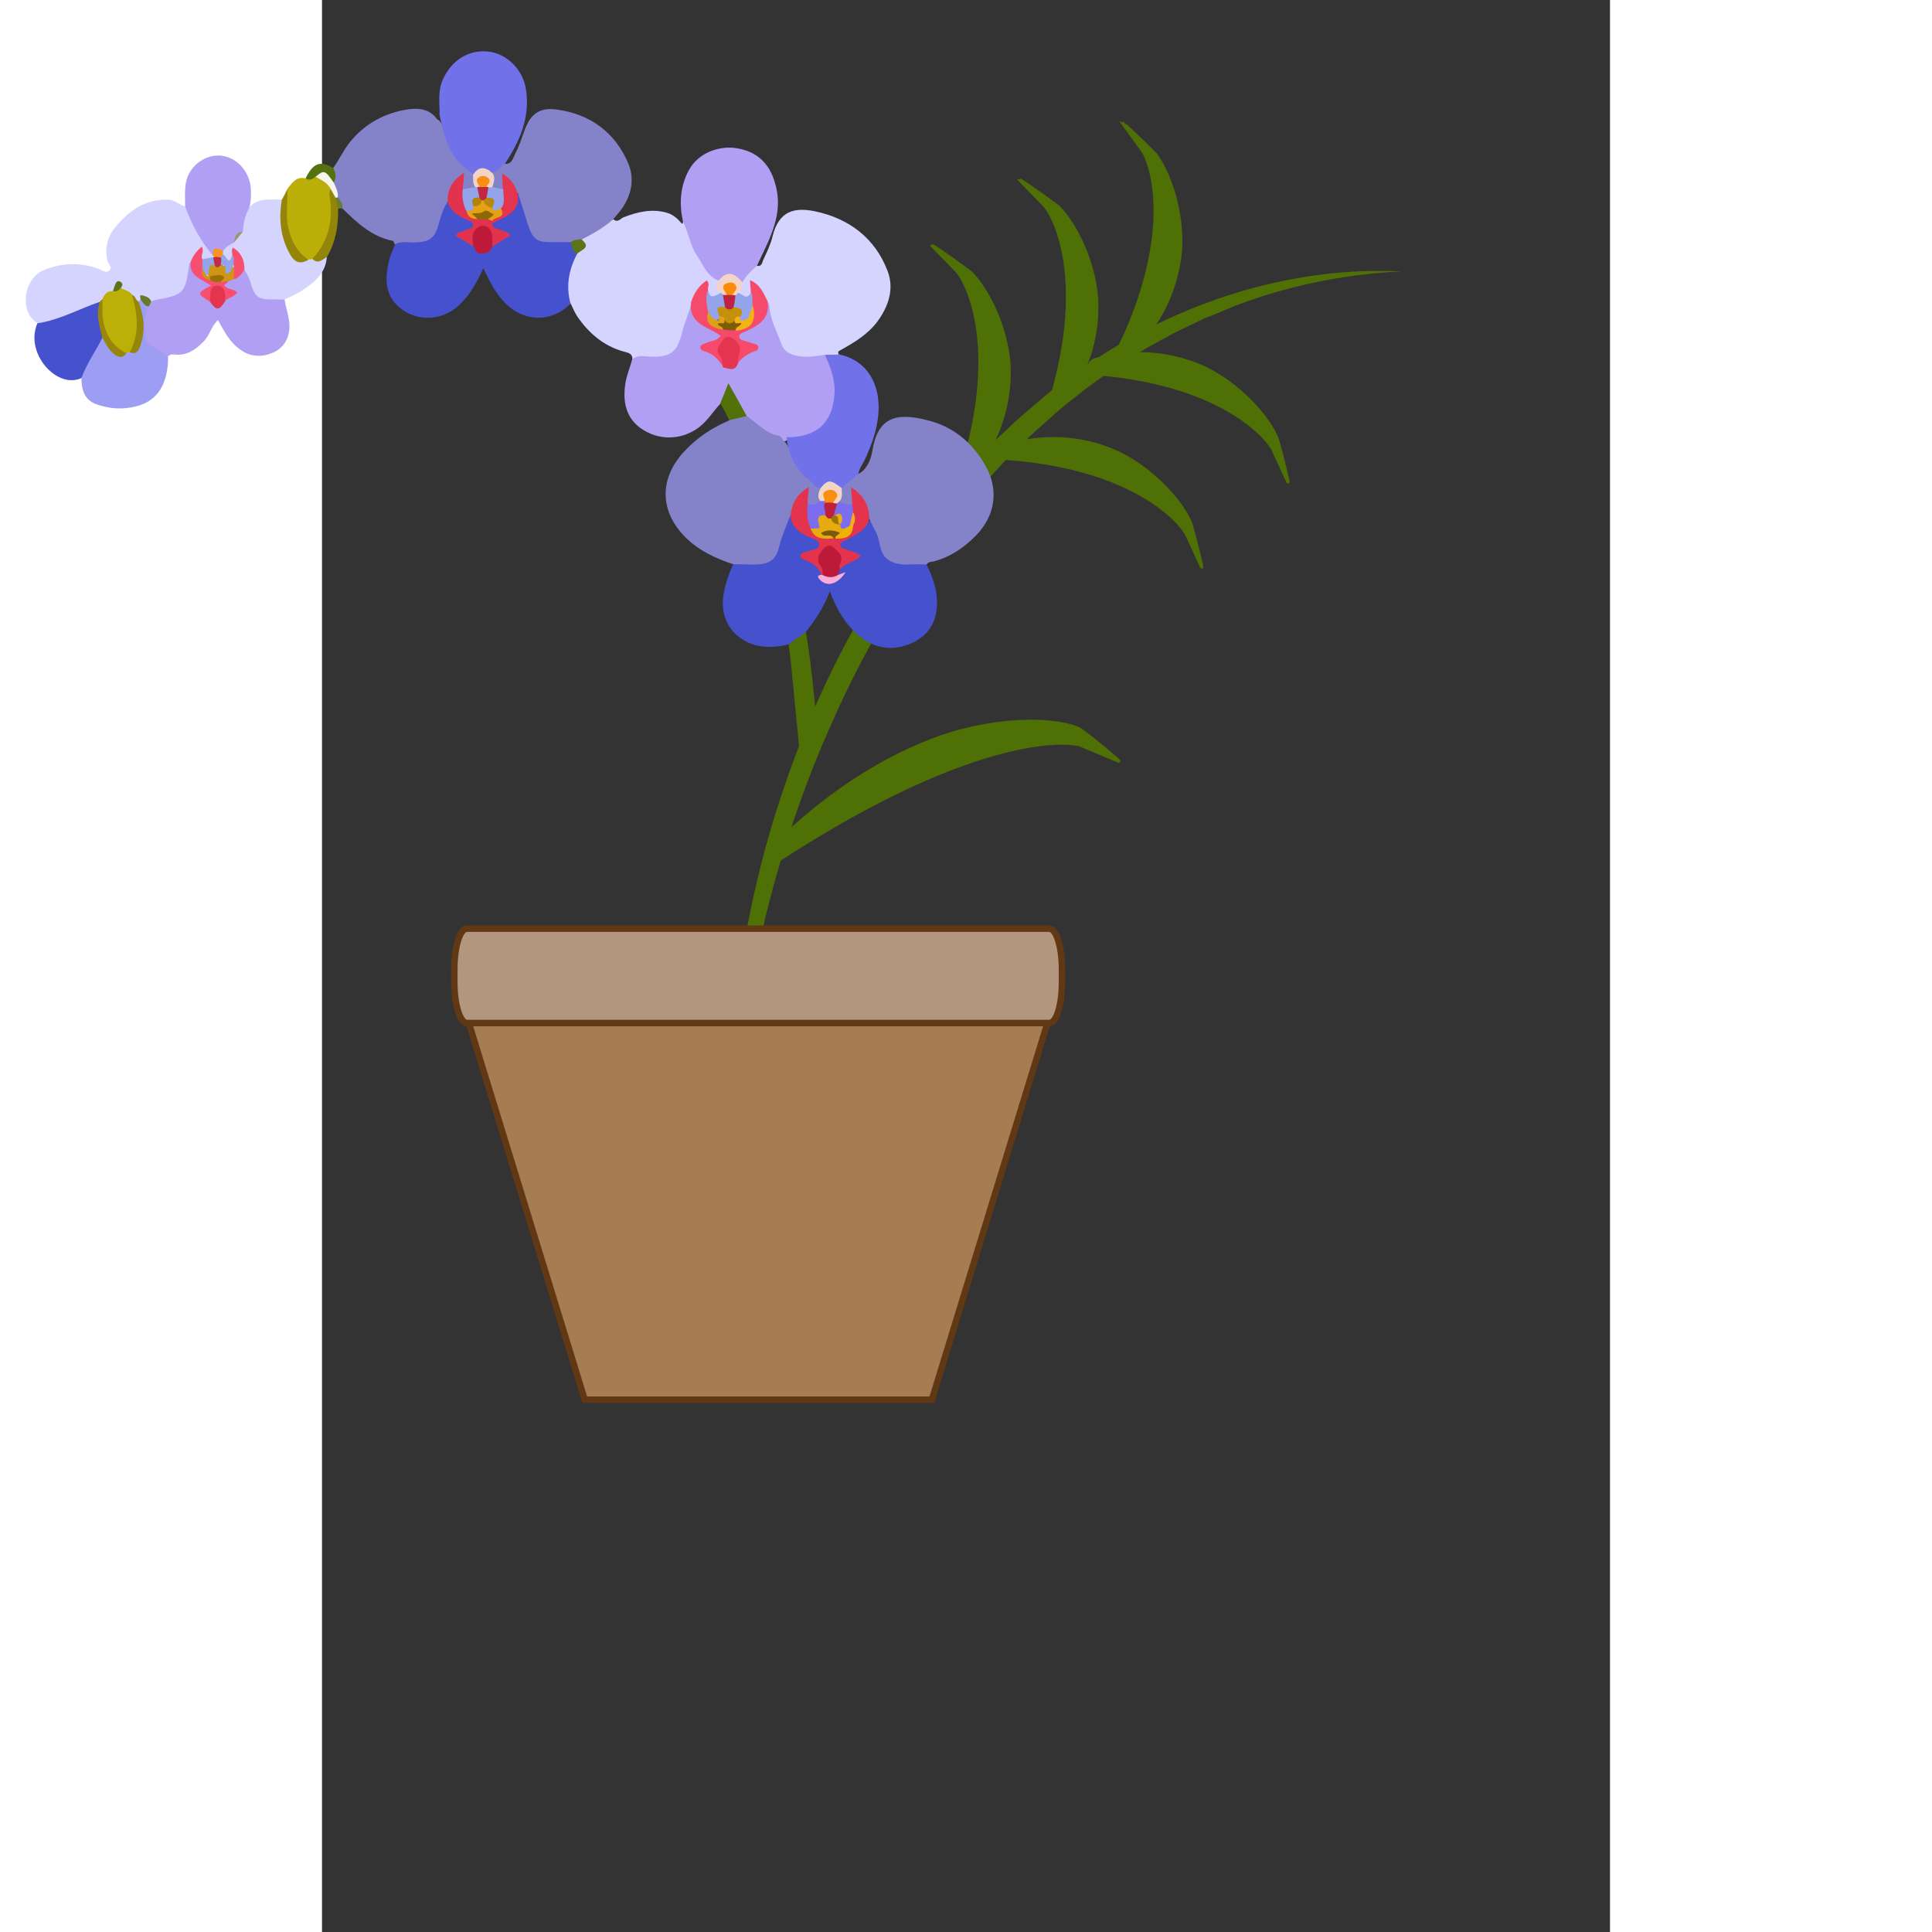 <?xml version="1.0" encoding="utf-8"?>
<!-- Generator: Adobe Illustrator 23.0.1, SVG Export Plug-In . SVG Version: 6.00 Build 0)  -->
<svg version="1.1" id="Layer_1" xmlns="http://www.w3.org/2000/svg" xmlns:xlink="http://www.w3.org/1999/xlink" x="0px" y="0px"
	 width="300" height="300" viewBox="100 0 400 600" style="enable-background:new 0 0 446.1 447.5;" xml:space="preserve">
<rect x="100" y="0" width="400" height="600" fill="#333333" stroke="none"/>
<style type="text/css">
	.st0{fill:#4F7005;stroke:#4F7005;stroke-miterlimit:10;}
	.st1{fill:#4F7005;}
	.st2{fill:#4651CE;}
	.st3{fill:#B19FF4;}
	.st4{fill:#8483C9;}
	.st5{fill:#D5D4FF;}
	.st6{fill:#7171EA;}
	.st7{fill:#9D9DF4;}
	.st8{fill:#BBAE08;}
	.st9{fill:#938508;}
	.st10{fill:#948509;}
	.st11{fill:#527109;}
	.st12{fill:#54720F;}
	.st13{fill:#6A7D31;}
	.st14{fill:#E3334D;}
	.st15{fill:#BC1A38;}
	.st16{fill:#FBADD8;}
	.st17{fill:#F64A6B;}
	.st18{fill:#E4344F;}
	.st19{fill:#7C6CEF;}
	.st20{fill:#F2D5C5;}
	.st21{fill:#94A4EA;}
	.st22{fill:#F2D5C6;}
	.st23{fill:#5B7416;}
	.st24{fill:#E2334E;}
	.st25{fill:#E4354F;}
	.st26{fill:#F2D3C6;}
	.st27{fill:#F4F5ED;}
	.st28{fill:#BBAF08;}
	.st29{fill:#F74F6F;}
	.st30{fill:#97860B;}
	.st31{fill:#948609;}
	.st32{fill:#657B27;}
	.st33{fill:#FA9322;}
	.st34{fill:#C22F44;}
	.st35{fill:#5E7319;}
	.st36{fill:#CF9613;}
	.st37{fill:#E43550;}
	.st38{fill:#F74F6E;}
	.st39{fill:#989866;}
	.st40{fill:#E5AB0F;}
	.st41{fill:#EEB106;}
	.st42{fill:#7B5907;}
	.st43{fill:#F7AC1B;}
	.st44{fill:#F5B213;}
	.st45{fill:#DEA016;}
	.st46{fill:#7E5C05;}
	.st47{fill:#BD213C;}
	.st48{fill:#A07305;}
	.st49{fill:#E8AE16;}
	.st50{fill:#FA8E10;}
	.st51{fill:#C5910C;}
	.st52{fill:#BF2342;}
	.st53{fill:#FB8B09;}
	.st54{fill:#E5A014;}
	.st55{fill:#8D6904;}
	.st56{fill:#C22741;}
	.st57{fill:#B28305;}
	.st58{fill:#FA8E12;}
	.st59{fill:#B9880F;}
	.st60{fill:#9C7007;}
	.st61{fill:#A67C52;stroke:#603813;stroke-width:2;stroke-miterlimit:10;}
	.st62{fill:#B2967D;stroke:#603813;stroke-width:2;stroke-miterlimit:10;}
</style>
<path class="st0" d="M313.4,114.7L313.4,114.7c-0.2-10.8-5.7-23.7-11.9-30c-0.1-0.1-0.2-0.2-0.4-0.3c-4-3.1-11.6-8.3-11.7-8.2l0,0
	l8,8.2l0,0c4.5,5.9,12.3,26.2,1.4,61.3l0,0l0,0c1.2,1.5,3.4,1.4,4.5-0.1l0,0C310.1,136.4,313.6,125.7,313.4,114.7z"/>
<g>
	<path class="st1" d="M226.3,366.6c-1.3-32.3,1.8-65,9.7-96.7c3.9-15.8,9.2-31.3,15.4-46.4c6.4-15.1,13.9-29.6,22.7-43.4
		c8.9-13.8,18.9-26.8,30.3-38.6l2.1-2.2c0.7-0.7,1.4-1.5,2.2-2.2l4.5-4.2c2.9-2.9,6.1-5.4,9.2-8.1l2.3-2l2.4-1.9l4.9-3.7
		c1.6-1.3,3.4-2.4,5.1-3.5l5.1-3.4c13.8-8.9,28.9-15.7,44.6-20.2c15.7-4.5,32.1-6.6,48.3-5.8c-16.2,0.8-32.1,3.8-47.2,9.1l-2.8,1
		l-1.4,0.5c-0.5,0.2-0.9,0.4-1.4,0.6l-5.5,2.3l-2.8,1.1c-0.9,0.4-1.8,0.9-2.7,1.3l-5.4,2.6c-1.8,0.8-3.5,1.9-5.3,2.8l-5.2,2.9
		c-1.7,1-3.4,2.1-5.1,3.2c-1.7,1.1-3.4,2.1-5,3.2l-4.9,3.5c-1.6,1.2-3.3,2.3-4.8,3.6l-4.7,3.7l-2.3,1.9l-2.2,2c-3,2.7-6,5.2-8.8,8.1
		l-4.3,4.2c-0.7,0.7-1.4,1.4-2.1,2.2l-2,2.2c-10.9,11.6-20.7,24.3-29.2,37.8c-8.7,13.4-16.1,27.6-22.5,42.3
		c-6.5,14.6-11.8,29.8-16.3,45.2C232.5,302.3,227.9,334.3,226.3,366.6z"/>
</g>
<g>
	<path class="st1" d="M248.3,233.2c-0.9-8.9-1.7-17.7-2.6-26.6c-0.2-2.2-0.5-4.3-0.8-6.5c1.1-2.3,2.8-3.8,5.4-3.9
		c2,12.3,3,24.6,4,37C252.2,233.2,250.3,233.2,248.3,233.2z"/>
	<path class="st2" d="M250.3,196.2c-1.8,1.3-3.6,2.6-5.4,3.9c-4.1,1-8.1,1.3-12.2-0.4c-6.4-2.8-9.4-8.8-7.8-16.2
		c0.6-2.9,1.6-5.7,2.8-8.3c1.9-1.3,4-0.7,6-0.8c5.1-0.2,6.4-1.2,7.8-6.1c0.9-2.9,1.5-5.9,3.6-8.3c0.7-0.1,1,0.4,1.2,0.9
		c0.9,2.7,3,4.2,5.4,5.4c1.3,0.7,3.3,1.1,3.3,2.9c0,2.1-2.2,2-3.6,2.7c-0.4,0.2-0.8,0.3-1.1,0.9c1.6,1.8,4.8,2.3,4.9,5.4
		c-0.7,1.4,0.5,1.7,1.4,2c1.6,0.5,3.1,0.1,4.2-1c0.3-0.3-0.8-0.2-0.9-0.6c-0.4-0.8,0-1.5,0.4-2.2c1.3-1.7,3.5-2.2,5-3.5
		c-1.1-1.2-2.5-1.2-3.6-1.9c-1-0.7-2-1.8-0.8-2.6c3.3-2.2,6.1-4.9,9.5-6.9c2.2,1.7,2.5,4.2,3.3,6.6c1.6,5.2,3,6.2,8.4,6.4
		c1.9,0,4-0.6,5.7,0.9c2.1,4.3,3.6,8.7,3.1,13.6c-0.6,5.9-4.1,9.7-9.8,11.5c-5.5,1.7-10.4,0.3-14.6-3.3c-4-3.4-6.6-7.8-8.8-13.6
		C255.9,188.6,253.2,192.5,250.3,196.2z"/>
	<path class="st3" d="M223.8,125.3c-2.4,2.5-4.1,5.5-7,7.6c-5,3.6-11.5,4-16.9,0.7c-4.9-3-6.7-7.8-5.7-14.4c0.4-2.7,1.5-5.2,2.2-7.8
		c0.6-1.4,1.6-2,3.2-1.7c1.2,0.2,2.4,0.2,3.6,0.2c4.5-0.3,6.3-1.6,7.5-6c1-3.5,2.1-7,3.7-10.3c0.9,0.1,1.1,0.8,1.1,1.4
		c-0.1,3.6,2.2,5.2,5,6.5c0.5,0.2,1,0.5,1.4,0.7c0.9,0.5,2.1,1,2.2,2.2c0,1.5-1.3,1.8-2.4,2.3c-0.8,0.3-1.7,0.3-2.3,1.4
		c2.1,1.6,4.6,2.6,5.7,5c1.5,0.7,2.8,0.5,3.8-0.9c1.1-2.1,3.4-2.6,5-4c-0.8-1.3-2.2-1.2-3.2-1.9c-2-1.3-2.1-2.3-0.2-3.7
		c0.8-0.6,1.7-1,2.6-1.4c2.5-1.2,4.3-3,4.5-6c0.1-0.7,0.1-1.6,1.1-1.8c1.9,2.5,2.1,5.6,3.1,8.4c2.5,7.3,4.1,8.5,11.9,7.7
		c0.9-0.1,1.7-0.2,2.6,0.1c4.2,6,5,12.5,2.2,19.2c-2.4,5.6-7.4,7.3-13.1,7.7c-0.7,0-1.2,0.4-1.8,0.6c-4.4-1.9-8.6-4.2-12.1-7.7
		c-1.8-2.6-3.3-5.4-4.8-8.2C225.3,122.5,225.5,124.6,223.8,125.3z"/>
	<path class="st4" d="M287.8,175.3c-0.3,0-0.7,0-1,0c-3.4-0.3-6.9,0.7-10.2-1c-3.8-1.9-3-6-4.5-8.9c-0.7-1.3-1.4-2.7-2-4
		c-1.4-2.5-1.2-6-4.3-7.8c-0.5,1.1,0.2,2.6-1,3.5c-1.6,0.6-2.9,0.1-4.3-0.7c-0.5-1.6,0.5-3.1,0.6-4.6c1.4-2.2,3-4.1,5.7-4.7
		c2.8-1.7,3.8-4.9,4.2-7.5c1.9-11.3,9-11.3,18.1-8.8c7.5,2.1,13.4,7.2,17.2,14.3c3.9,7.2,2.7,15-3,21c-3.8,3.9-8.1,6.9-13.5,8.3
		C289.1,174.5,288.2,174.5,287.8,175.3z"/>
	<path class="st5" d="M214.7,93.7c-0.4,3.1-2,5.9-2.7,8.9c-1.7,7.1-3.6,8.8-12.4,8c-1.4-0.1-2.2,0.3-3.2,0.9c0-2-1.8-2-3-2.4
		c-6.1-1.8-10.6-5.7-14.1-10.8c-0.8-1.2-1.4-2.6-2-3.9c-2.6-3.2-1.5-6.7-0.9-10.2c0.3-1.7,1-3.3,1.9-4.8c0.7-0.8,1.3-1.9,2.2-2.3
		c1.9-1,0.2-1.7,0-2.6c3-2.7,6.4-4.8,10-6.4c1.3,1.2,2.2-0.2,3.1-0.6c4.4-1.7,8.9-2.8,13.6-1.4c2,0.6,3.3,1.9,4.6,3.4
		c0,0,0.2-0.1,0.2-0.1c0.1-0.2,0.1-0.4,0.1-0.6c2.1,0.6,1.9,2.7,2.4,4.1c1.8,5.4,4.6,10.2,8.9,14.1c0.3,1.5,0.2,3.1,0.7,4.6
		c-1.8,1.2-3.5,2.3-4.8-0.5c-0.2-0.6,0.2-1.5-0.4-1.8c-0.7-0.4-1,0.5-1.4,0.9C216.4,91.2,216.1,92.8,214.7,93.7z"/>
	<path class="st4" d="M231.9,129.2c3.2,2.1,5.8,5.4,9.9,6.1c0.7,0.1,1.2,1.2,1.8,1.8c2.2,2.2,2.2,5.5,4.1,7.9
		c0.9,1.1,1.4,2.4,2.8,2.9c1.8,0.9,3.2,2.3,4.5,3.8c0,1.4,0.1,2.8-0.1,4.3c-1.3,1.3-2.7,2-4.4,0.7c-0.6-1-0.4-2.1-0.5-3.4
		c-2.9,1.6-2.8,4.9-4.6,6.9c-1.2,3.1-2.6,6.2-3.4,9.5c-1,4.1-2.9,5.5-7.2,5.6c-2.4,0.1-4.8-0.1-7.2-0.1c-5.4-1.8-10.4-4.1-14.6-8.2
		c-8.1-8-8.5-18.3-0.4-26.9c3.9-4.2,8.6-7.3,13.8-9.5C228.1,129,230,128.9,231.9,129.2z"/>
	<path class="st5" d="M256.2,110.2c-3,0.4-6,1-9.1,0.2c-2.1-0.5-3.7-1.5-4.4-3.5c-1.4-4-3.6-7.7-3.8-12.1c0-0.4-0.4-0.7-0.6-1.1
		c-2.2-1.1-2.4-3.9-4.7-5.3c0.1,1.1,0.3,2.1,0,3.1c-1.6,2.4-3.1,1.1-4.6-0.1c-0.4-1.3,0.7-2.4,0.6-3.7c1.1-2.4,2.5-4.5,5.3-5.2
		c1.6,0.5,1.8-0.9,2.1-1.7c1.1-2.4,2.3-4.8,2.9-7.3c2-8.3,7.1-9.1,13.1-7.9c10.6,2.2,18.8,8.3,22.7,18.7c2,5.4,0.3,10.7-3.1,15.4
		c-3,4.1-7.2,6.6-11.5,9c-0.8,0.4-1,0.6-0.6,1.4C259.3,111.5,257.8,111,256.2,110.2z"/>
	<path class="st2" d="M179.1,79.1c-2.5,4.8-3.4,9.9-1.9,15.2c-5.6,5.7-13.8,5.8-19.6,0.5c-3.4-3.1-5.4-7.1-7.5-11.5
		c-2.1,4.6-4.3,8.6-7.9,11.8c-5.7,5-14,4.8-19.2-0.6c-3-3.2-3.3-7-2.7-11c0.4-2.6,1.2-5.1,2.4-7.5c1.1-2,3-1.5,4.7-1.5
		c5.8-0.2,6.6-0.7,8.4-6.3c0.6-1.9,1-4.1,2.8-5.5c3,1.6,5.1,4.4,8.1,6.1c1.1,0.6,0.7,1.9-0.3,2.7c-0.9,0.7-2,0.9-3.1,1.7
		c1.2,1.3,3,1.7,4.1,3c2.4,2.6,2.9,2.6,5.3,0.1c1.2-1.3,2.8-1.9,4.3-2.9c-1-1.9-4.8-0.9-4.1-4.2c0.6-0.9,1.4-1.3,2.3-1.7
		c2.8-1.3,5-3,5.2-6.4c0-0.4,0.4-0.8,0.8-0.9c1.8,0.9,1.2,2.9,1.8,4.3c1,2.1,1.5,4.3,2.3,6.4c0.9,2.4,2.6,3.6,5.2,3.7
		c2.2,0,4.4-0.3,6.5,0.4C178.3,75.9,179.3,77.2,179.1,79.1z"/>
	<path class="st4" d="M139,62.7c-1.3,1.9-2,4.1-2.6,6.3c-1.3,5-2.8,6.2-8,6.3c-1.9,0-3.9-0.5-5.8,0.6c-0.2-0.4-0.3-1-0.6-1.1
		c-6.6-1.3-11.2-5.7-15.8-10.2c-0.8-1.1-1.4-2.2-2-3.4c-0.3-1.5-1.1-2.8-1.2-4.4c0.4-1.5-0.2-3.1,0.4-4.5c1.9-2.6,3.2-5.6,5.3-8.2
		c4.8-5.9,11.1-9.2,18.5-10.2c3.1-0.4,6.4,0.1,8.5,3.1c1.9,1,1.8,3.1,2.5,4.7c1.5,3.4,2.1,7.3,5.8,9.4c1.5,0.7,2.6,1.8,3.4,3.2
		c0.3,1.3,0.8,2.6,0.2,3.9c-1.1,0.8-2.4,1.3-3.8,0.8c-1.2-0.9-0.8-2.1-0.8-3.3C140.2,57.3,140.6,60.6,139,62.7z"/>
	<path class="st4" d="M177.2,75.2c-2.1,0-4.1,0-6.2,0c-4.2,0-5.5-0.9-6.9-5c-1.1-3.4-2.1-6.8-3.2-10.1c-1.7-1-2-3.1-3.7-4.4
		c-0.6,1.1,0,2.6-1.1,3.4c-1.2,0.4-2.2,0-3.2-0.7c-0.9-1.5-0.1-3.2-0.2-4.7c1.2-1.2,2.1-2.9,4.2-2.8c2.3,0,2.5-2.1,3.2-3.4
		c1.2-2.2,1.9-4.6,2.8-7c1.8-5.1,4.7-7.2,9.9-6.5c10.5,1.4,18.2,7.1,22.3,16.7c2.2,5.2,0.9,10.7-2.9,15.3c-0.6,0.7-1.1,1.3-1.7,2
		c-2.9,2.7-6.4,4.6-9.9,6.4C179.7,75.7,178.4,75.4,177.2,75.2z"/>
	<path class="st5" d="M11.5,100.3C6,96.9,7.2,86.5,13.6,83.9c5.7-2.3,11.1-2.5,16.8-0.5c1.2,0.4,2.5,1.6,3.6,0.6
		c1.1-1-0.5-2.1-0.7-3.2c-0.7-3.7-0.1-7,2.4-10.1c4.3-5.2,9.2-8.8,16.3-8.7c2.3,0,3.6,1.6,5.5,2.1c0.7-0.2,1.1,0.2,1.2,0.7
		c1.6,5.2,4.6,9.5,7.8,13.8c0.2,0.4,0.4,0.9,0.2,1.4c-0.2,0.2-0.5,0.4-0.8,0.5c-1.1,0.3-2.1,0.7-3.3,0.3c-0.6-0.5-0.5-1.3-0.8-2
		c-1,0.9-1.5,2-2,3.1c-0.4,2.4-1.4,4.6-2,6.9c-0.8,3.5-3.1,4.8-6.4,5c-1.3,0.1-2.6,0.2-3.9,0.2c-1.4,0.2-2.3-1.8-3.8-0.8
		c-0.3,0.3-0.6,0.5-1.1,0.6c-1.1-0.2-1.5-1.3-2.2-1.9c-1-1-2.4-1.4-3.3-2.6c-1.6-1.2-1.2,1-2,1.2c-1.3,0.7-2.3,1.7-3.2,2.9
		c-0.3,0.3-0.7,0.6-1.1,0.9c-4,1.8-8,3.5-12.1,5.1C16.5,100.3,14.1,100.8,11.5,100.3z"/>
	<path class="st3" d="M235.1,82.5c-1.7,1.6-3.5,3.1-4.6,5.3c-2.3-0.9-4.6-2.5-7.2-0.6c-3.8-1.4-4.9-5-6.9-7.9
		c-2.1-3.2-2.6-7.1-4.3-10.5c-1.2-5.5-0.9-10.8,1.8-15.9c3.1-5.7,9.5-7.4,13.9-7c8.1,0.9,11.7,5.8,13.2,12.1
		c2.1,8.4-1.7,15.6-5.1,22.8C235.6,81.3,235.4,81.9,235.1,82.5z"/>
	<path class="st6" d="M156.8,50.9c-1.5,0.6-2.1,2.6-3.9,2.6c-2.1-0.5-4.1-0.4-6,0.6c-1.1-0.9-2.1-1.8-3.2-2.6
		c-4.7-4.2-5.9-10-7.2-15.8c0.1-3.6-0.6-7.1,0.9-10.7c2.6-6.1,7.9-9.6,14.1-9c6,0.6,11.1,5.8,11.9,12.1
		C164.6,36.8,161.3,44,156.8,50.9z"/>
	<path class="st3" d="M46.9,93.7c0.4-0.2,0.8-0.4,1.2-0.5c9.1-1.7,9.4-2,10.7-11.2c0-0.3,0.3-0.6,0.5-0.8c1.1,2.6,2.6,4.6,5.1,6.2
		c2.6,1.6-0.4,2.7-1,3.9c0.3,1.1,1.5,1.2,2.1,1.9c1.4,1.9,2.7,1.6,4.1,0c0.6-0.7,1.6-1.1,2.2-1.9C68.6,89,68.6,89,71,86.8
		c0.5-0.3,1-0.6,1.6-0.9c1.4-0.4,1.9-2.7,3.8-2.1c1.5,1,1.9,2.6,2.3,4.2c0.7,2.8,2.5,4.1,5.4,4.2c1.5,0,3.1-0.3,4.3,0.9
		c0.4,2.8,1.5,5.4,1.5,8.3c-0.1,3.9-1.9,6.7-5.1,8.1c-3.2,1.4-6.8,1.5-10-0.8c-3.4-2.3-5.2-5.8-7.1-9.3c-2.1,1.9-2.6,4.8-4.5,6.7
		c-2.5,2.5-5.1,4.4-8.9,4c-0.8-0.1-1.5-0.1-2.1,0.6c-7.8-2.4-9.9-6.9-6.8-15.7C45.8,94.4,46.2,93.9,46.9,93.7z"/>
	<path class="st6" d="M256.2,110.2c1.5,0,3.1-0.1,4.6-0.1c8.1,1.8,12.7,8.7,12,18.3c-0.4,5.1-2.1,9.7-4.2,14.3
		c-0.7,1.5-1.8,2.8-2,4.4c-1.7,1.5-3.5,3-5.2,4.5c-2.2-0.5-4.4-1.7-6.6,0c-2.2-0.2-2.8-2.5-4.5-3.3c-3.6-3.4-5.6-7.5-6-12.5
		c9,0,14-4.1,14.8-12.8C259.6,118.5,258,114.2,256.2,110.2z"/>
	<path class="st5" d="M88.4,93c-1.1,0-2.2,0-3.2,0c-5.3,0-6-0.6-7.5-5.6c-0.4-1.3-1.2-2.5-1.8-3.7c-1.2-1.4-1-3.6-2.5-4.9
		c-0.2-0.2-0.2-0.8-0.7-0.7c0.1,0.4,0.1,0.9,0,1.3c-1.2,2.4-1.4,2.4-3.8,0.1c-0.2-0.5-0.2-1-0.1-1.5c0.4-1.7,1.8-2.5,3.2-3.3
		c1.2-0.9,1.9-2.1,2.5-3.4c0.7-2.3-0.1-5.2,2.7-6.7c2.8-3.3,6.7-2.6,10.3-2.6c1.2,0.8,0.5,2,0.4,3c-0.4,4.2,0.5,8.2,2.2,12
		c0.9,2.2,2.3,4,5.2,3c0.5-0.1,0.9-0.2,1.4-0.2c1.6,0.6,3.2-0.1,4.8-0.2c-0.2,4.9-3.5,7.8-7.1,10.2C92.5,91.2,90.4,92,88.4,93z"/>
	<path class="st3" d="M72.6,75.4c-1.3,0.6-2.5,1.3-3.3,2.5c-1.1,0.5-2.5,0.2-3.3,1.3c-3.8-4.5-6.5-9.6-8.5-15.1
		c0-2.4-0.2-4.9,0.2-7.2c0.9-5.1,5.6-8.8,10.5-8.6c5.1,0.3,9.3,4.7,9.7,10.3c0.1,2.1,0.1,4.2-0.6,6.2C76,67,75.6,69.4,75.4,72
		C73.7,72.4,73.4,74.1,72.6,75.4z"/>
	<path class="st7" d="M46.3,95.1c-1.7,2.9-1.5,6.1-1.2,9.2c0.3,2.9,3.2,3.5,5.1,5c0.6,0.5,1.4,1,2,1.5c0,8.2-3.1,13.6-9.6,15.3
		c-4.3,1.2-8.7,0.9-12.8-0.6c-3.7-1.4-4.5-4.6-4.5-8.1c-0.6-3,1.6-5,2.6-7.4c0.8-1.9,2.1-3.7,3.5-5.3c1.7,0.2,1.9,1.9,2.8,2.9
		c1.3,1.5,2.7,2.9,4.9,1.4c0.4-0.2,0.9-0.3,1.4-0.3c2.4-0.4,2.7-2.4,2.9-4.2c0.2-2.7,0.4-5.4-0.4-8.1c-0.3-0.9-0.7-1.9,0.1-2.8
		c0.2-0.2,0.4-0.4,0.6-0.6C44.9,93.2,45.6,94.1,46.3,95.1z"/>
	<path class="st2" d="M31.8,104.9c-2.1,4.2-4.9,8-6.5,12.5c-7.2,3.4-16.7-6.6-14.2-15.5c0.1-0.5,0.3-1,0.5-1.5
		c6.9-1,13-4.5,19.5-6.7C31.4,97.4,32.1,101.1,31.8,104.9z"/>
	<path class="st8" d="M97,80.4c-0.4,0.1-0.7,0.2-1.1,0.2c-3.1-0.5-4.5-2.8-5.7-5.4c-2.5-5.4-2.5-10.9-1-16.5c1.5-1.9,2.8-4,5.7-3.3
		c1.2-0.3,2.3-1,3.7-0.8c2.1,0.9,4.3,1.7,4.7,4.5c0.6,4.6,0.6,9.2-0.9,13.6C101.4,75.8,100.5,79.1,97,80.4z"/>
	<path class="st9" d="M97,80.4c5.1-5.5,6.5-12,5.4-19.2c-0.1-0.8-0.3-1.7,0.4-2.5c1.5,0.3,1.5,1.7,1.9,2.7c0.4,1.1,1.3,2.1,0.3,3.3
		c0.1,5.3-0.7,10.3-3.4,15C100.1,80.6,98.8,82.2,97,80.4z"/>
	<path class="st10" d="M89.2,58.8c0.3,3.9-0.6,7.8,0.3,11.8c0.9,4.2,2.8,7.7,6.3,10.1c-2.8,1.5-4.4,0.9-6.1-2.4
		c-2.7-5.1-3.1-10.6-2.2-16.2C88.1,61,88.7,59.9,89.2,58.8z"/>
	<path class="st11" d="M231.9,129.2c-1.8,0.4-3.6,0.9-5.4,1.3c-0.9-1.8-1.8-3.5-2.8-5.3c0.8-1.9,1.6-3.8,2.5-6.2
		C228.3,122.7,230.1,125.9,231.9,129.2z"/>
	<path class="st12" d="M98,54.9c-0.9,0.7-1.9,1.3-3.1,0.5c2.3-4.8,4.7-5.7,8.7-3.1c0.7,1.5,0.9,3,0,4.5
		C101.9,55.8,100.5,53.7,98,54.9z"/>
	<path class="st13" d="M104.9,64.8c-0.2-1.1-0.5-2.2-0.7-3.4c0.2-0.3,0.4-0.3,0.7-0.1c0.8,1,1.8,1.9,1.4,3.4
		C105.8,64.7,105.4,64.8,104.9,64.8z"/>
	<path class="st14" d="M245.5,160.1c0.4-3.7,1.9-6.7,5.7-8.8c-0.2,1.9-0.3,3.4-0.4,4.8c0.9,2.5,0.6,5.2,1.5,7.7
		c1.4,2.6,3.8,2.6,6.3,2.7c0.3,0,0.6,0,0.9,0c2.4,0,4-1,4.7-3.3c0.5-1.5,0.3-3,0-4.5c-0.1-0.7,0.1-1.3,0.5-1.8
		c-0.1-1.7-0.2-3.4-0.4-5.6c4,2.6,5.8,5.8,5.6,10.1c-1.1,3.5-4.3,4.7-7.1,6.3c-0.7,0.4-1.9,0.5-1.8,1.6c0.1,1,1.2,1.1,2,1.4
		c1.4,0.6,3,0.6,4.3,2c-1.9,1.9-4.8,2.1-6.4,4.1c-1-0.7-0.6-1.8-0.5-2.7c0.1-1.5-0.6-2.5-1.8-3.2c-0.7-0.4-1.5-0.3-2.1,0.3
		c-1.1,1.1-1.5,2.3-0.9,3.8c0.4,1.1,1,2.2,0.3,3.4c-0.2,0.3-0.5,0.3-0.8,0.1c-0.8-2.4-2.7-3.6-4.9-4.5c-0.7-0.3-1.6-0.4-1.6-1.4
		c0-0.8,0.9-0.9,1.4-1.1c1.5-0.7,4.3-0.6,4.4-2.2c0.1-1.9-2.7-2.2-4.2-3C247.6,165,245.8,163.2,245.5,160.1z"/>
	<path class="st15" d="M255.5,178.6c0-1,0.1-1.9-0.6-2.8c-1.6-2.1-0.6-3.9,0.9-5.4c0.7-0.8,1.8-1.4,2.9-0.5c1.7,1.4,3.5,2.8,2.1,5.4
		c-0.2,0.4,0,1.1,0,1.6c-0.2,0.6-0.4,1.2-0.7,1.8C258.5,180.1,257.1,180.1,255.5,178.6z"/>
	<path class="st16" d="M255.5,178.6c1.6,0.8,3.1,0.9,4.7,0c0.7-0.3,1.5-0.6,2.4-0.9c-2.5,3.9-5.9,4.7-8.1,2.2
		c-0.8-0.9-0.5-1.2,0.5-1.4C255.2,178.5,255.4,178.5,255.5,178.6z"/>
	<path class="st17" d="M233.2,90.9c-0.1-1.2-0.2-2.4-0.3-3.9c3.2,1.3,4.2,4,5.5,6.6c0.8,5.2-2.6,7.4-6.6,9.2
		c-0.9,0.4-2.2,0.7-2.2,1.7c0,1.3,1.6,1.2,2.5,1.6c0.4,0.2,0.8,0.2,1.2,0.4c0.8,0.4,2.2,0.2,2.2,1.5c0,1-1.2,1.1-2,1.4
		c-1.7,0.8-3.2,1.8-4.3,3.3c-0.7-0.6-0.7-1.3-0.6-2.1c0.4-1.8,0.5-3.5-1.3-4.6c-0.8-0.5-1.4-0.3-2.1,0.2c-1.6,1.4-1.3,3-0.5,4.8
		c0.4,1,0.8,2.1-0.1,3c-1.3-2.2-3-4-5.5-4.8c-0.7-0.2-1.7-0.5-1.6-1.4c0.1-0.8,1.1-1,1.8-1.3c1.4-0.7,3.3-0.5,4.5-2.2
		c-3.8-2.9-10.3-3.6-9.1-10.7c0.9-2.7,2.4-5,4.8-6.5c1.1,1.1,0.1,2.2,0.4,3.1c-0.7,2.2,0.9,4.1,0.6,6.3c-0.3,3.3,0.2,4,3.9,5.1
		c1.4,0.2,2.9,0.1,4.3,0.4c4.3-1.3,5.1-2.6,4.4-7.2C232.7,93.5,233.9,92.2,233.2,90.9z"/>
	<path class="st18" d="M224.6,114.1c-0.3-1.2-0.2-2.6-0.9-3.4c-1.9-2.4,0-3.8,1.1-5.4c0.8-1.1,1.9-0.8,2.9-0.1
		c1.8,1.3,2.7,2.8,1.8,5c-0.3,0.8-0.2,1.7-0.3,2.6C228.3,115.5,226.4,114.5,224.6,114.1z"/>
	<path class="st19" d="M264.7,156.8c0.1,0.7,0.2,1.5,0.2,2.2c0.4,1.3-0.2,2.6-0.4,3.8c-0.4,1-1,1.7-2.2,1.8c-0.9,0-1.6-0.2-2-1.2
		c-0.1-0.3-0.1-0.6,0-0.9c0.2-1,0.5-2.1-1.1-2.1c-0.3-0.1-0.5-0.2-0.7-0.5c-0.3-1.5,0.1-2.7,1.2-3.8c0.1-0.1,0.3-0.1,0.4-0.2
		C261.7,156.3,263.2,156.6,264.7,156.8z"/>
	<path class="st20" d="M254.8,151.6c2.4-2.8,3.1-2.7,6.6,0c0,1.6,0.5,3.4-1.2,4.5c-0.1,0.1-0.2,0.1-0.2,0.3
		c-0.4,0.2-0.9,0.3-1.3-0.1c-0.2-0.4-0.1-0.8-0.1-1.3c0.1-0.8,0.3-1.6-0.9-1.7c-0.8-0.1-1.1,0.5-1.2,1.2c-0.1,0.4-0.1,0.8-0.4,1.2
		c-0.5,0.2-0.9,0.2-1.3-0.1C253.6,154.3,254.3,152.9,254.8,151.6z"/>
	<path class="st21" d="M219.9,96.8c-0.4-2.2-1-4.4,0-6.6c0.7,3.3,2.6,1.2,4,0.8c0.6-0.2,0.9,0.1,1.2,0.6c0.5,1.2,1,2.4,0.5,3.7
		c-1.4,0.7-2.2,1.8-1.9,3.4C221.7,100.5,220.8,100,219.9,96.8z"/>
	<path class="st22" d="M224.6,91.6c-0.2-0.2-0.4-0.4-0.6-0.6c-2.4-1-1.2-2.5-0.7-4c2.4-2.8,4.4-2.6,7.2,0.6c0.2,1.3-0.1,2.5-1.2,3.3
		c0.2,0.6-0.2,0.9-0.7,1.1c-0.5,0.1-0.9,0-1.4-0.3c-0.1-0.2-0.2-0.4-0.2-0.6c-0.1-0.8,0.8-2.1-0.3-2.2c-1.6,0-0.4,1.5-0.6,2.3
		c-0.1,0.2-0.1,0.4-0.3,0.6C225.4,92.1,224.9,92.1,224.6,91.6z"/>
	<path class="st23" d="M177.2,75.2c1-0.7,2.2-0.8,3.3-0.9c3.6,2.8-0.5,3.3-1.4,4.7C178.1,78,177.5,76.7,177.2,75.2z"/>
	<path class="st19" d="M254.9,155.6c0.4,0,0.8,0,1.2,0c0.2,0.2,0.4,0.5,0.5,0.8c0.2,1.3,0.7,2.7-0.2,4c-0.7,0.5-1.3,1-1.3,2.1
		c0.1,2.8-1.4,2.7-3.3,1.8c-1.1-2.6-1.3-5.3-0.9-8.1C252.4,157.6,253.6,156.1,254.9,155.6z"/>
	<path class="st21" d="M228.5,91.7c0.2-0.2,0.5-0.5,0.7-0.7c1.3,0.1,2.7,2.5,4-0.1c0.9,1.2,0.3,2.6,0.5,3.9c0,1.4-0.2,2.8-0.9,4.1
		c-1,1.7-2.5,1.6-3.8-0.3c0.6-1.6-0.7-2.3-1.5-3.2C227,93.9,227.4,92.7,228.5,91.7z"/>
	<path class="st24" d="M139,62.7c-0.1-3.9,1.5-6.8,5.1-9c-0.1,1.9-0.2,3.4-0.4,5c1.2,1.8,0.7,4.1,1.7,6c0.5,1.5,1.4,2.5,3.1,2.4
		c0.9,0,1.9,0,2.8,0.3c0.6,0.2,1.2,0.5,1.7,1c0.2,0.3,0.2,0.6-0.1,0.9c-0.1,1.7,1.4,1.6,2.4,2c1.1,0.5,2.3,0.6,3.2,1.8
		c-1.9,1.2-3.8,2.3-5.6,3.5c-1-0.8-0.7-2-0.9-3c-0.3-1.1-0.7-2.2-2-2.2c-1.4,0-2.1,1-2.2,2.4c-0.1,0.9,0.1,2-0.7,2.7
		c-1.9-1.1-3.7-2.2-5.6-3.3c0.7-1.4,2.1-1.1,3.1-1.7c0.8-0.5,2.2-0.4,2.3-1.5c0.1-1.2-1.2-1.4-2-1.8C142.2,67,140,65.6,139,62.7z"/>
	<path class="st25" d="M152.9,69.4c0-0.2,0-0.5,0-0.7c0.1-1.8,2.9-2.1,2.2-4.2c0.9-1.8-0.4-4,1.1-5.6c-0.1-1.5-0.2-3-0.3-5
		c2.8,1.5,4.1,3.7,4.9,6.3C161.7,66.2,156.7,67.2,152.9,69.4z"/>
	<path class="st15" d="M147,76.5c-0.1-1.1-0.4-2.2-0.2-3.2c0.2-1.7,1.5-3.1,3.1-3.2c1.6-0.1,2.7,1.3,2.9,2.9
		c0.2,1.1,0.1,2.4,0.1,3.5c-0.6,1.4-1.2,2.2-3.1,2.2C147.6,79,147.8,77.5,147,76.5z"/>
	<path class="st21" d="M144.8,65.5c-1-2.1-1.4-4.4-1.1-6.7c1.3-0.2,2.6-0.5,3.9-0.7c0.3-0.1,0.6-0.1,0.9,0.1c0.7,0.9,1,2,0.7,3.1
		c-1.3,0.9-1.8,2.1-1.8,3.6C146.8,66,145.9,66,144.8,65.5z"/>
	<path class="st26" d="M148.2,58.2c-0.2,0-0.4-0.1-0.6-0.1c-0.9-1.2-0.6-2.5-0.7-3.8c1.7-2.7,3.7-2.6,6-0.6c1.1,1.5,0.4,3,0,4.5
		c-0.3,0.4-0.8,0.5-1.3,0.5c-0.3-0.1-0.6-0.2-0.8-0.4c-0.3-0.7,0.5-2-0.7-2.1c-1.4-0.1-0.6,1.5-1.1,2.2
		C148.7,58.4,148.5,58.4,148.2,58.2z"/>
	<path class="st27" d="M104.9,61.3c-0.2,0-0.5,0.1-0.7,0.1c-0.5-0.9-1-1.8-1.5-2.7c-1-2-2.9-2.8-4.7-3.8c2.6-2.2,3-2.1,5.7,1.9
		C104.3,58.3,105.1,59.6,104.9,61.3z"/>
	<path class="st21" d="M151.7,58.2c0.4,0,0.8,0,1.2-0.1c1.1,0.2,2.2,0.5,3.4,0.7c-0.1,2,0.8,4.1-0.7,5.9c-0.7,1.3-1.6,1.6-2.8,0.5
		c-0.1-1.6-0.4-3.1-2-3.9C150.5,60.1,150.7,59,151.7,58.2z"/>
	<path class="st28" d="M40.3,109.4c-0.4,0.1-0.7,0.1-1.1,0.2c-4.9-0.1-7.4-5.9-8-10.3C31,97.2,31,95,31.8,92.9
		c0.6-1.5,1.5-2.6,3.3-2.5c0.7-0.5,1.3-1.4,2.4-1c1.2,0.8,2.8,0.9,3.6,2.2c2.7,4.1,2.5,8.7,2.1,13.2C43,106.8,42,108.4,40.3,109.4z"
		/>
	<path class="st29" d="M65.3,93.8c-0.1-0.1-0.2-0.1-0.3-0.2c-3.9-2.5-3.9-2.5,0.5-4.9c-2.8-2.1-7.1-2.9-6.2-7.6
		c0.7-1.7,1.7-3.2,3.4-4.5c0.8,1.4-0.4,2.7,0.1,3.8c0.6,0.8,0.7,1.8,0.7,2.7c-0.1,1.6,0.4,2.8,2.1,3.2c1,0.4,2,0.5,3.1,0.3
		c0.9-0.1,1.9-0.5,2.8,0.3c-0.6,0.6-1.3,1.1-1.9,1.7c1,1.4,2.8,1,4.1,2.2c-0.9,1.4-2.7,1.6-3.8,2.6c-1.2-1-0.5-3.5-2.3-3.6
		C65.5,90,66.8,92.9,65.3,93.8z"/>
	<path class="st30" d="M31.8,92.9c0.1,2.3-0.2,4.6,0.3,6.9c0.8,4.4,3,7.9,7.2,9.9c-1.4,1.8-2.8,1.2-4.2,0c-1.5-1.3-2.3-3.1-3.3-4.8
		c-1-3.7-2.1-7.4-0.8-11.2C31.2,93.4,31.5,93.1,31.8,92.9z"/>
	<path class="st31" d="M40.3,109.4c3.1-5.8,2.5-11.8,0.7-17.8c1.1,0.2,1,1.6,2,2c1.7,4.4,2.2,8.9,0.7,13.4
		C43.2,108.6,42.6,110.3,40.3,109.4z"/>
	<path class="st21" d="M62.8,83.5c0-1,0-2,0.1-3c1.1-0.2,2.2-0.4,3.2-0.6c0.7,0.7,1.3,1.5,0.8,2.6c-0.3,0.5-0.7,0.8-1,1.3
		C64.5,86.1,64.4,86.1,62.8,83.5z"/>
	<path class="st32" d="M46.3,95.1c-1.5,0.2-1.8-1.4-2.7-2c0.3-0.4-0.8-1.8,0.9-1.3c1,0.3,2.1,0.7,2.5,1.9
		C46.7,94.1,46.5,94.6,46.3,95.1z"/>
	<path class="st33" d="M66,79.2c0.1-3,1.7-2,3.3-1.3c0,0.4-0.1,0.8-0.1,1.2c-0.1,0.5-0.3,1-0.8,1.2c-0.7,0.2-1.3,0.2-1.8-0.5
		C66.4,79.6,66.2,79.4,66,79.2z"/>
	<path class="st34" d="M66.6,79.8c0.6,0,1.2,0,1.9,0.1c1,0.7,0.9,1.6,0.6,2.6c-0.8,0.7-1.6,2-2.4,0c-0.2-0.8-0.3-1.7-0.5-2.5
		C66.3,79.9,66.4,79.8,66.6,79.8z"/>
	<path class="st35" d="M37.5,89.4c-0.6,0.8-1.3,1.3-2.4,1c0.2-0.7,0.4-1.4,0.7-2.1c0.2-0.6,0.6-1.2,1.4-0.9
		C38.2,87.9,38.2,88.6,37.5,89.4z"/>
	<path class="st36" d="M66.6,82.4c0.7,1.1,1.3,0.5,1.9,0c1.5,0.3,3.2,0,4.6,0.8c0.4,1.3,0.3,2.5-0.6,3.5c-0.3,0.1-0.6,0.3-0.9,0.4
		c-1,0.2-2,0.3-3,0.5c-0.8-1.9-1.9-1.5-3.1-0.5c-2-0.4-3.1-1.4-2.7-3.6c0.5,0.7,0.9,1.4,1.6,2.4C65.6,84.4,64,81.9,66.6,82.4z"/>
	<path class="st37" d="M65.3,93.8c0-0.1,0-0.2,0-0.3c0.1-2-0.5-4.9,2.3-4.8c2.3,0.1,2.5,2.8,2.3,4.9C68,96.5,67.2,96.5,65.3,93.8z"
		/>
	<path class="st38" d="M72.6,86.7c0-1.4,0-2.9,0-4.3c-0.9-1,0.2-2.3-0.5-3.3c0.1-0.7-0.4-1.5,0.3-2.2c2.5,1.6,3.6,3.9,3.5,6.9
		C75,85,74.3,86.4,72.6,86.7z"/>
	<path class="st21" d="M72.1,79.1c0.8,1,0.3,2.2,0.5,3.3c-0.8,0.8-0.6,2.3-2.2,2.7c-1-0.5,0.5-3-1.8-2.7c-0.1-0.9,0.4-1.7-0.1-2.6
		c0.2-0.3,0.5-0.5,0.7-0.8C70.2,79.1,71.1,83.1,72.1,79.1z"/>
	<path class="st39" d="M72.6,75.4c0.7-2.9,1.1-3.3,2.8-3.4C74.5,73.1,73.6,74.2,72.6,75.4z"/>
	<path class="st40" d="M251.7,164.2c0.8-0.1,1.7-0.1,2.8-0.2c0-1.6-1.8-4.2,1.9-4c0.8-0.1,1,1.5,2.1,0.8c0.7,0.9,1.9,1.2,2.5,2.1
		c-0.1,0.9,0.2,1.4,1.2,1.3c0.7,1.1,0,1.4-0.9,1.8c-1.3,0.3-2.4-1-3.6-0.3c-0.5-0.3-0.4,0.5-0.3,0.1c0,0,0.1,0,0.2,0
		c0.8,0.1,1.4,0.4,1.4,1.4C256,167.4,253.1,167.7,251.7,164.2z"/>
	<path class="st41" d="M260.8,165.4c0.8,0,1.2-0.4,1.3-1.2c0.7-0.4,1.6-0.5,2-1.4c0.6-0.1,1,0.1,0.8,0.8c-0.3,3.4-2.7,3.7-5.4,3.7
		C258.6,165.6,260.3,166,260.8,165.4z"/>
	<path class="st42" d="M260.8,165.4c-0.2,0.8-1.5,0.8-1.4,1.8c0,0-0.3,0-0.3,0s-0.3-0.1-0.3-0.1c-0.8-1.7-3,0.2-3.8-1.6
		C257,164.3,258.9,164.7,260.8,165.4z"/>
	<path class="st43" d="M264.8,163.5c-0.3-0.3-0.5-0.5-0.8-0.8c0.3-1.2,0.6-2.5,0.9-3.7C265.8,160.5,265.7,162,264.8,163.5z"/>
	<path class="st44" d="M229.8,98.3c0.1,0.5-0.4,1.2,0.5,1.2c0.9,0,1.8-0.2,2.2-1.1c0.5-1.2,0.9-2.4,1.3-3.6c1.3,5.1-0.6,7.5-5.3,7.9
		c0.3-1.1-0.1-2-0.8-2.9C227.6,98.2,228,97.3,229.8,98.3z"/>
	<path class="st45" d="M219.9,96.8c0.6,1,1.2,2,2.3,2.5c1.2,0.6,1.1-0.3,1.1-1c1.7-1,2.2-0.2,2.3,1.4c-0.4,0.9-1.2,1.6-1,2.7
		C220.2,101.6,219,100.1,219.9,96.8z"/>
	<path class="st46" d="M224.6,102.4c-0.1-1.1-1.3-0.9-1.7-1.8c0.5-0.8,2.3,0.7,2.1-1.2c1-0.2,2.1-0.2,3.1,0c0,1.8,1.4,0.6,2.1,1
		c-0.2,1.1-1.9,1-1.9,2.2C227.1,102.6,225.9,102.5,224.6,102.4z"/>
	<path class="st47" d="M258.1,160.9c-1,0.5-1.3-0.3-1.8-0.9c0.3-1.3-0.9-2.5-0.1-3.8c0.8-0.6,1.7-0.7,2.6,0c0.4,0.1,0.8,0.1,1.2,0.2
		c-0.4,1.2-0.8,2.5-1.1,3.7C258.8,160.5,258.6,160.7,258.1,160.9z"/>
	<path class="st48" d="M258.1,160.9c0.2-0.3,0.5-0.6,0.7-0.8c0.2,0,0.3,0.1,0.5,0.1c3-0.5,0.8,1.9,1.6,2.7c0,0,0,0,0,0
		C259.6,162.8,258.3,162.5,258.1,160.9z"/>
	<path class="st49" d="M260.9,162.8c-1.3-0.4,0.2-2.5-1.6-2.7c0.6-0.4,1.3-1,1.9-0.2C261.8,160.9,261.7,162,260.9,162.8z"/>
	<path class="st50" d="M258.8,156.1c-0.9,0-1.7,0-2.6,0c0-0.2,0-0.4-0.1-0.5c0-1.1-1.2-2.3,0.4-3.1c1-0.5,2.2-0.6,3,0.3
		C260.9,154.2,259.1,155,258.8,156.1z"/>
	<path class="st51" d="M228.2,99.5c-1,1.1-2.1,1.4-3.1,0c0.1-1.4-0.9-1.1-1.7-1.2c-0.6-1.8-1.5-3.8,2-2.8c0.9-0.3,1.7-0.3,2.6,0
		c2,0,3.1,0.7,2,2.9C228.9,98.2,228.2,98.4,228.2,99.5z"/>
	<path class="st52" d="M227.8,95.5c-0.8,0.8-1.7,0.8-2.6,0c-0.2-1.3-0.5-2.6-0.7-3.9c0.4,0,0.7,0,1.1,0c0.6-0.4,1.2-0.4,1.8,0
		c0.3,0,0.7,0.1,1,0.1C228.3,93,228.1,94.2,227.8,95.5z"/>
	<path class="st53" d="M227.5,91.6c-0.6,0-1.2,0-1.8,0c-0.6-1.4-2.5-3.1,0.7-3.8c0.7-0.2,1.6,0,2,0.7
		C229.3,89.9,227.9,90.6,227.5,91.6z"/>
	<path class="st54" d="M152.8,64.6c0.9,1.5,1.8,0.3,2.7,0.1c2,3.2-2,2.5-2.6,3.9c-0.4-0.2-0.9-0.3-1.3-0.5c-0.6-0.5,0.9-1.7-0.5-1.7
		c-1.1,0-2.7-0.4-2.8,1.6c-1.8,0.1-3-0.6-3.4-2.4c0.8-0.4,2.3,0.3,2.2-1.4c0.7-0.8,1.7-1.4,2.5-2.1c0.3-0.1,0.5-0.1,0.8,0
		C151.2,62.8,152.3,63.5,152.8,64.6z"/>
	<path class="st55" d="M148.3,68c-0.5-0.5-1.1-1-1.8-1.7c1.4-0.2,2.8,0.1,3.5-0.5c1.5-1.1,2.2,0.6,3.3,0.6c-0.1,1-1.4,1-1.7,1.8
		C150.4,68.1,149.4,68,148.3,68z"/>
	<path class="st56" d="M150.2,62.3l-0.3-0.1l-0.3,0c-0.6,0-0.9-0.2-0.7-0.8c-0.2-1.1-0.5-2.2-0.7-3.3c0.3,0,0.5-0.1,0.8-0.1
		c0.7-0.5,1.3-0.6,2,0c0.2,0,0.4,0.1,0.7,0.1c-0.2,1.1-0.4,2.2-0.6,3.3C151.1,62.1,150.8,62.3,150.2,62.3z"/>
	<path class="st57" d="M148.9,61.4c0.2,0.3,0.5,0.5,0.7,0.8c-0.2,1.6-1.3,1.9-2.6,1.8C146.3,62.2,146.6,61.1,148.9,61.4z"/>
	<path class="st58" d="M151,58.1c-0.7,0-1.3,0-2,0c-0.4-1-1.7-2.1-0.2-3.1c0.8-0.5,2-0.5,2.8,0.3C152.8,56.4,151.4,57.2,151,58.1z"
		/>
	<path class="st59" d="M150.2,62.3c0.3-0.3,0.5-0.5,0.8-0.8c3.2-0.4,2.7,1.3,1.8,3.2C151.8,64.1,150.4,63.9,150.2,62.3z"/>
	<path class="st60" d="M65.5,87.1c-0.7-0.9-0.2-1.5,0.7-1.5c1.1,0,2.5-0.6,3.3,0.4c0.4,0.5-0.6,1-0.9,1.5
		C67.6,87.7,66.5,87.8,65.5,87.1z"/>
</g>
<path class="st0" d="M340.2,111.7L340.2,111.7c-1.8,0.5-2.7,2.6-1.7,4.2l0,0l0,0c36.7,2.4,52.8,17,56.7,23.4l0,0l4.8,10.4l0,0
	c0.1,0-2-9-3.5-13.8c0-0.1-0.1-0.3-0.2-0.4c-3.7-8-13.7-17.7-23.7-21.9l0,0C362.5,109.4,351.2,108.7,340.2,111.7z"/>
<path class="st0" d="M313.4,138.1L313.4,138.1c-1.8,0.5-2.7,2.6-1.7,4.2l0,0l0,0c36.7,2.4,52.8,17,56.7,23.4l0,0l4.8,10.4l0,0
	c0.1,0-2-9-3.5-13.8c0-0.1-0.1-0.3-0.2-0.4c-3.7-8-13.7-17.7-23.7-21.9l0,0C335.7,135.7,324.4,135.1,313.4,138.1z"/>
<path class="st0" d="M241.3,261.8L241.3,261.8c-2.4,2.4-2.6,5.3-0.4,5.9l0,0l0,0c54.7-35.9,85.5-38.5,94.4-36.4l0,0l12.2,5.1l0,0
	c0.1-0.1-7.5-6.6-12-9.8c-0.1-0.1-0.3-0.2-0.5-0.3c-9.3-3.9-28.9-2.9-45.6,3.6l0,0C272.7,236.3,255.9,247.5,241.3,261.8z"/>
<path class="st0" d="M366.4,79.7L366.4,79.7c1.4-10.7-2.2-24.3-7.3-31.4c-0.1-0.1-0.2-0.3-0.3-0.4c-3.5-3.6-10.2-9.9-10.3-9.9l0,0
	l6.7,9.3l0,0c3.6,6.6,8.3,27.8-7.7,60.9l0,0l0,0c0.9,1.6,3.2,1.9,4.5,0.6l0,0C360,100.7,365,90.6,366.4,79.7z"/>
<path class="st0" d="M340.6,94.3L340.6,94.3c-0.2-10.8-5.7-23.7-11.9-30c-0.1-0.1-0.2-0.2-0.4-0.3c-4-3.1-11.6-8.3-11.7-8.2l0,0
	l8,8.2l0,0c4.5,5.9,12.3,26.2,1.4,61.3l0,0l0,0c1.2,1.5,3.4,1.4,4.5-0.1l0,0C337.4,116,340.9,105.2,340.6,94.3z"/>
<g>
	<polygon class="st61" points="289.4,434.7 181.6,434.7 145.6,317.7 325.3,317.7 	"/>
	<path class="st62" d="M325.9,317.7H145c-2.1,0-3.9-5.6-3.9-12.6V301c0-6.9,1.7-12.6,3.9-12.6h180.9c2.1,0,3.9,5.6,3.9,12.6v4.1
		C329.8,312,328.1,317.7,325.9,317.7z"/>
</g>
</svg>
